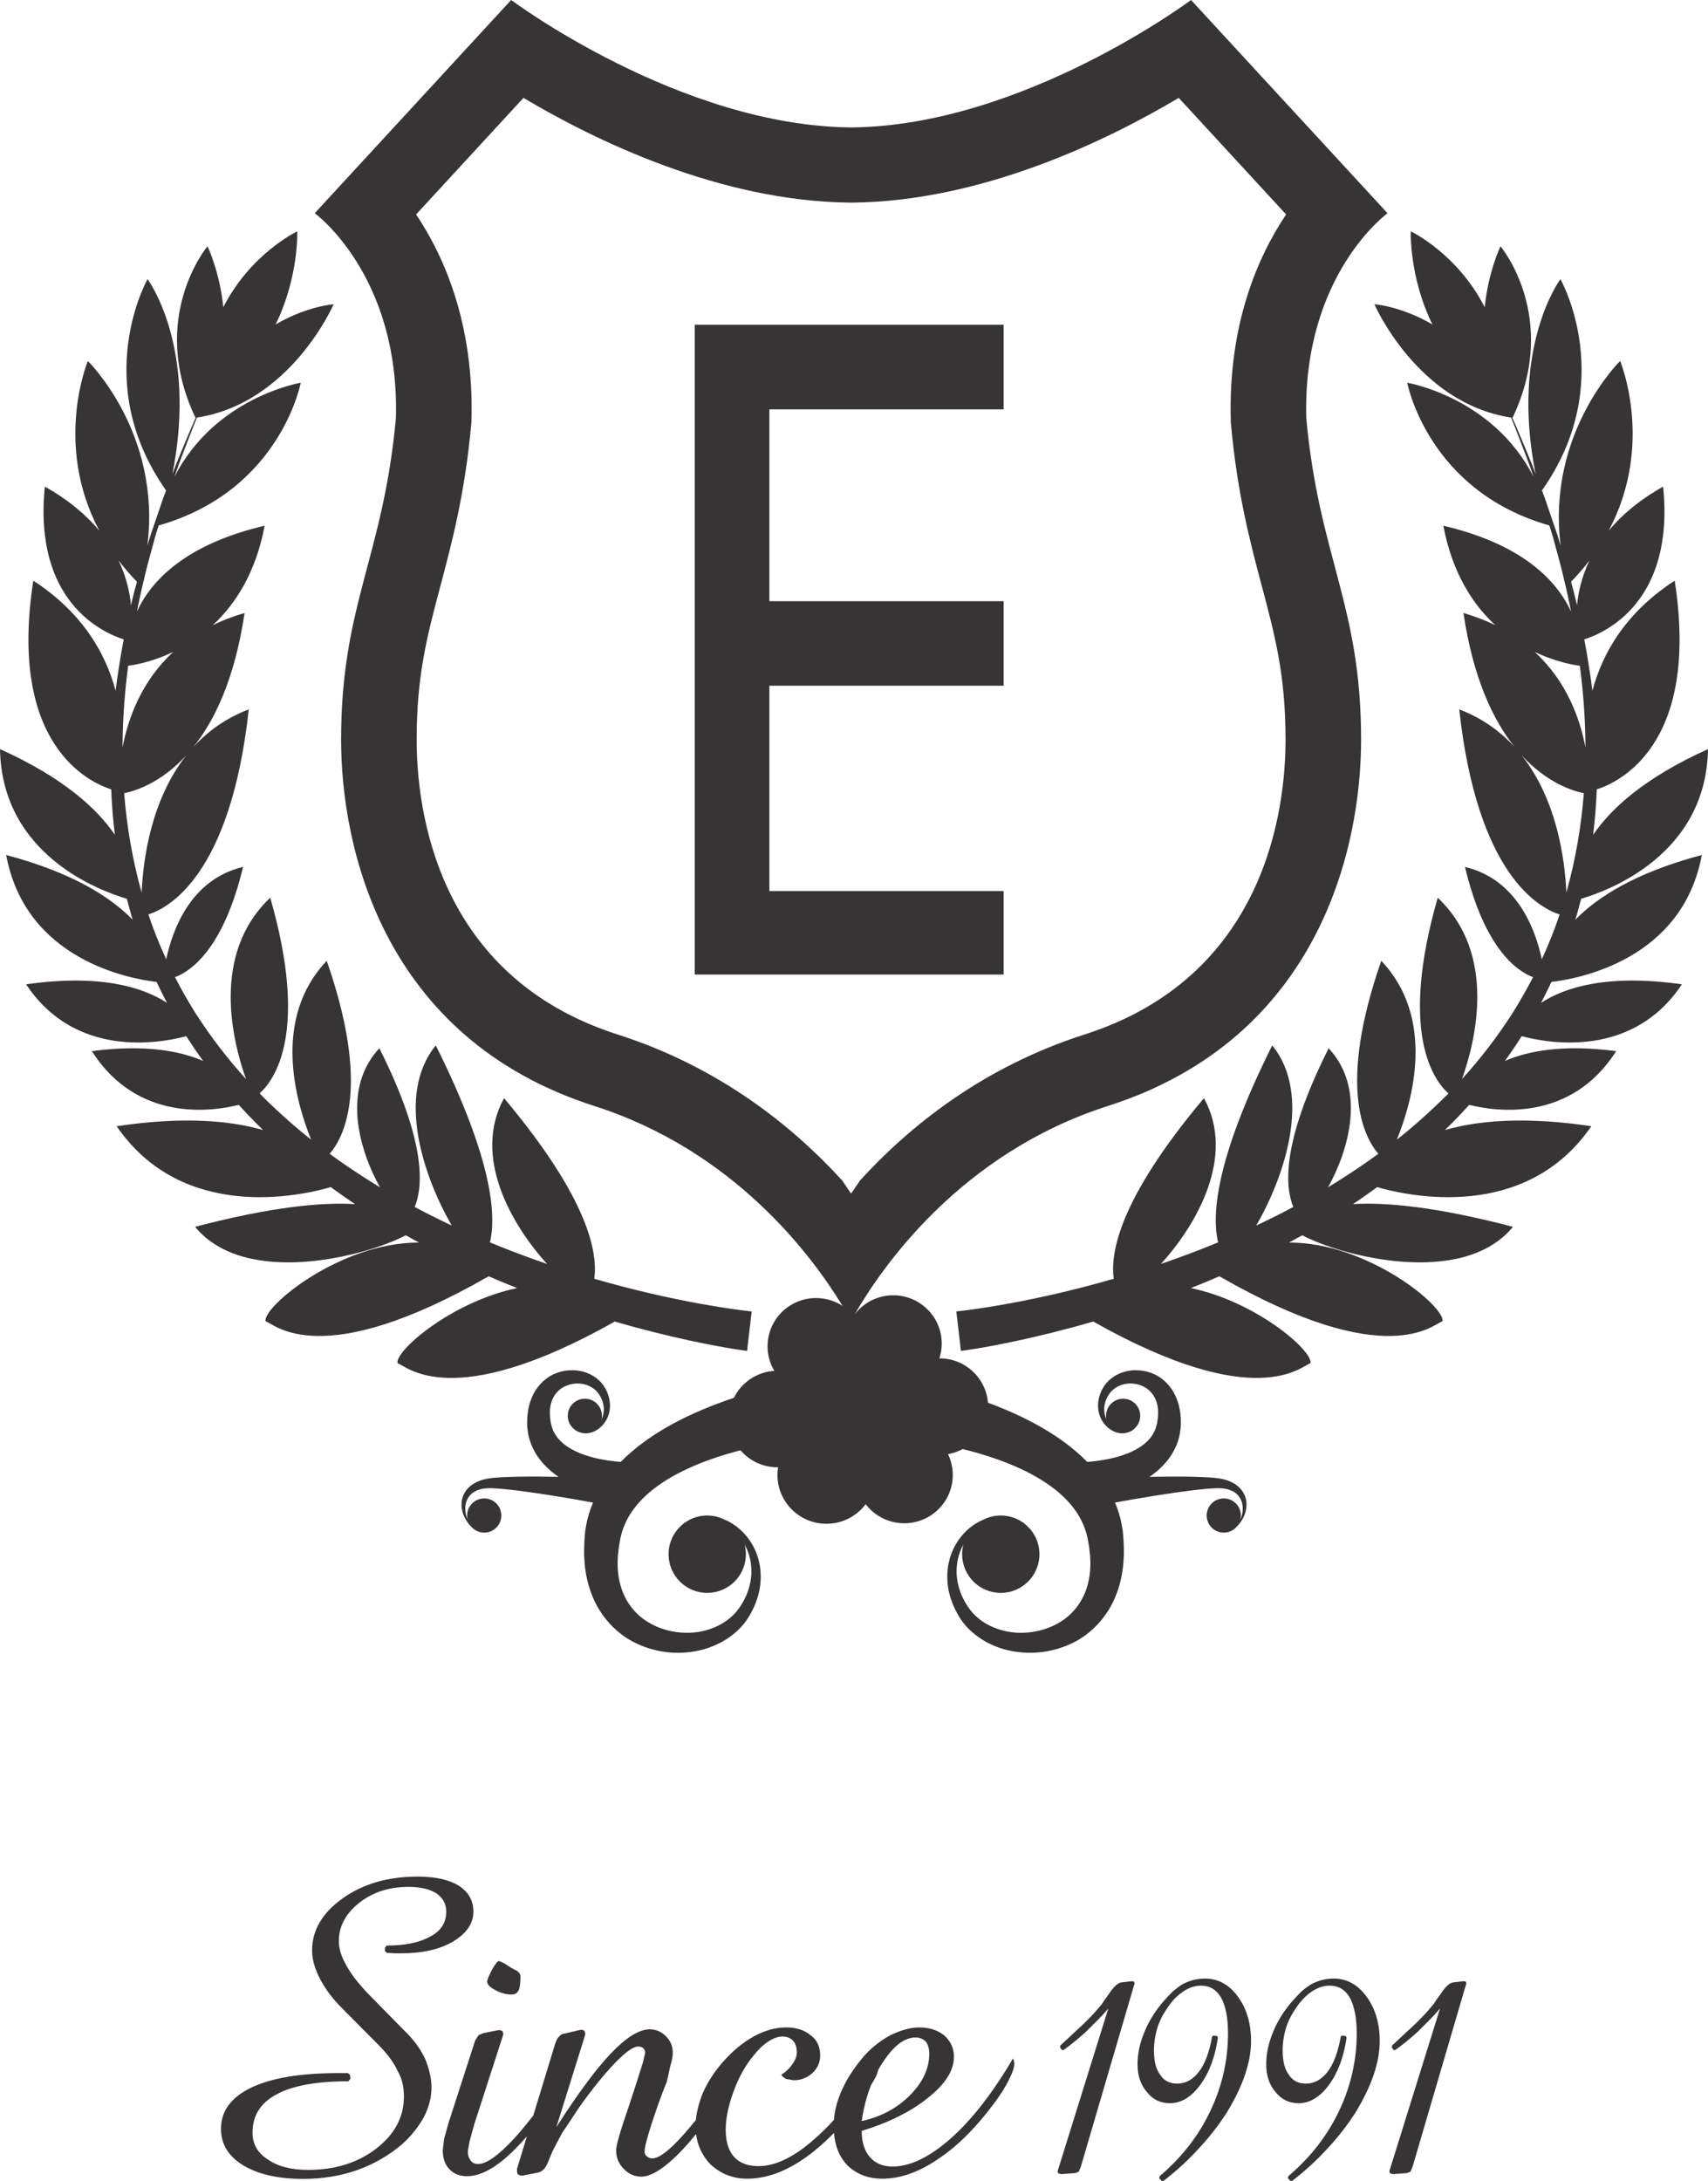 <svg xmlns="http://www.w3.org/2000/svg" width="76" height="97" viewBox="0 0 76 97" fill="none">
<path d="M33.242 60.087C33.242 60.087 33.182 60.08 33.062 60.062C32.947 60.046 32.776 60.019 32.556 59.984C32.116 59.91 31.478 59.794 30.673 59.621C29.764 59.424 28.64 59.152 27.356 58.78C20.051 62.896 18.071 60.728 17.687 60.634C17.575 60.084 20.085 57.904 23.009 57.291C22.593 57.127 22.171 56.951 21.742 56.767C14.226 61.082 12.202 58.863 11.815 58.769C11.684 58.125 15.136 55.255 18.644 55.266C18.447 55.159 18.251 55.052 18.055 54.942C16.324 55.863 10.92 57.291 8.68 54.566C12.114 53.667 14.342 53.468 15.8 53.557L15.578 53.408C15.291 53.211 15.004 53.009 14.718 52.801C13.358 53.195 8.124 54.365 5.191 50.092C8.142 49.65 10.235 49.837 11.707 50.263C11.602 50.162 11.498 50.057 11.395 49.954C11.131 49.69 10.874 49.419 10.624 49.142C9.429 49.442 6.109 49.925 4.087 46.753C6.407 46.446 7.982 46.731 9.038 47.189C8.778 46.829 8.529 46.462 8.289 46.087C7.08 46.411 3.345 47.077 1.162 43.78C4.473 43.311 6.369 43.913 7.429 44.604C7.267 44.297 7.115 43.988 6.967 43.675C5.751 43.532 1.136 42.685 0.275 38.029C3.211 38.806 4.915 39.893 5.902 40.908C5.853 40.743 5.805 40.58 5.762 40.416C5.72 40.269 5.682 40.123 5.645 39.976C4.433 39.62 0.08 38.019 0 33.319C2.811 34.585 4.315 35.958 5.111 37.131C5.027 36.451 4.975 35.777 4.949 35.109C3.971 34.798 0.349 33.135 1.482 25.826C3.684 27.259 4.705 29.074 5.144 30.726C5.169 30.519 5.196 30.315 5.225 30.112C5.309 29.539 5.402 28.98 5.505 28.438C4.6 28.152 1.473 26.787 1.996 21.643C3.069 22.247 3.851 22.92 4.418 23.602C2.367 19.749 3.909 16.056 3.909 16.056C3.909 16.056 7.191 19.258 6.556 24.274C6.602 24.126 6.645 23.98 6.689 23.835C6.891 23.238 7.084 22.674 7.265 22.142L7.391 21.815C3.978 16.977 6.565 12.416 6.565 12.416C6.565 12.416 8.809 15.396 7.671 21.081L7.825 20.675C8.004 20.225 8.182 19.816 8.336 19.444C8.475 19.106 8.607 18.803 8.727 18.538L8.698 18.581C6.573 14.116 9.233 10.954 9.233 10.954C9.233 10.954 9.778 12.085 9.936 13.664C11.164 11.262 13.226 10.291 13.226 10.291C13.226 10.291 13.302 12.316 12.264 14.431C13.673 13.609 14.845 13.533 14.845 13.533C14.845 13.533 12.938 17.934 8.764 18.572C8.653 18.838 8.533 19.136 8.407 19.473C8.265 19.849 8.098 20.261 7.935 20.717L7.767 21.198C9.593 17.65 13.382 17.024 13.382 17.024C13.382 17.024 12.478 21.833 7.06 23.37L6.896 23.896C6.742 24.504 6.545 25.134 6.4 25.805C6.287 26.257 6.185 26.723 6.091 27.204C6.729 25.826 8.245 24.211 11.776 23.383C11.38 25.483 10.469 26.879 9.469 27.805C9.895 27.597 10.364 27.414 10.882 27.266C10.451 30.174 9.558 32.031 8.611 33.219C9.244 32.529 10.047 31.941 11.069 31.552C10.265 38.904 7.518 40.383 6.602 40.673C6.827 41.349 7.095 42.016 7.396 42.667C7.669 41.378 8.475 39.112 10.816 38.56C9.949 42.156 8.545 43.176 7.787 43.463C8.071 44.015 8.38 44.556 8.709 45.08C9.375 46.114 10.127 47.093 10.947 47.995C10.344 46.308 9.373 42.431 12.025 39.929C13.755 45.937 12.209 48.044 11.551 48.632C11.742 48.827 11.936 49.019 12.134 49.205C12.685 49.73 13.256 50.225 13.844 50.69C13.144 48.961 12.107 45.297 14.538 42.736C16.473 48.279 15.335 50.547 14.669 51.319C15.189 51.701 15.72 52.059 16.251 52.399C16.467 52.538 16.687 52.674 16.905 52.806C15.982 51.15 15.193 48.433 16.88 46.624C19.046 50.94 18.794 52.85 18.453 53.685C19.006 53.98 19.556 54.253 20.102 54.51C18.878 52.392 17.585 48.712 19.391 46.498C22.007 51.739 22.062 54.145 21.802 55.26C22.673 55.62 23.524 55.937 24.342 56.217C22.751 54.468 21.007 51.432 22.429 48.844C26.289 53.439 26.587 55.787 26.444 56.877C28.262 57.404 29.829 57.742 31.011 57.961C31.789 58.103 32.404 58.197 32.82 58.254C33.027 58.281 33.185 58.301 33.291 58.313C33.395 58.324 33.447 58.33 33.447 58.33L33.242 60.087ZM61.856 96.457L64.075 89.337C63.893 89.549 63.731 89.724 63.589 89.865C63.358 90.095 63.185 90.267 63.073 90.379C62.733 90.686 62.402 90.956 62.076 91.186H62.018L61.929 91.068L61.944 90.979L62.984 90.012C63.298 89.704 63.538 89.446 63.707 89.234C63.76 89.185 63.836 89.08 63.935 88.919C63.995 88.842 64.056 88.755 64.12 88.663C64.331 88.346 64.516 88.181 64.68 88.171L65.129 88.12L65.218 88.135L65.247 88.216L65.233 88.274L65.204 88.362L62.851 96.385L62.756 96.597L62.593 96.656L61.989 96.7L61.856 96.671L61.82 96.575L61.856 96.457ZM57.5 97H57.413L57.302 96.87L57.338 96.781C58.311 95.955 59.06 94.991 59.584 93.891C60.107 92.791 60.369 91.639 60.369 90.437C60.369 89.759 60.267 89.232 60.066 88.862C59.865 88.5 59.562 88.317 59.16 88.317C58.918 88.317 58.678 88.391 58.436 88.538C58.185 88.695 57.965 88.903 57.773 89.162C57.649 89.334 57.549 89.487 57.471 89.623C57.387 89.775 57.311 89.947 57.242 90.136C57.129 90.498 57.073 90.853 57.073 91.2C57.073 91.685 57.166 92.046 57.353 92.285C57.52 92.546 57.771 92.674 58.105 92.674C58.489 92.674 58.815 92.493 59.086 92.131C59.346 91.784 59.538 91.269 59.66 90.585L59.706 90.54L59.874 90.554L59.918 90.629C59.795 91.484 59.536 92.18 59.144 92.719C58.74 93.271 58.285 93.547 57.784 93.547C57.36 93.547 57.018 93.381 56.756 93.048C56.48 92.73 56.342 92.32 56.342 91.817C56.342 91.357 56.438 90.892 56.631 90.422C56.813 89.954 57.087 89.502 57.453 89.066C57.596 88.9 57.742 88.744 57.889 88.597C58.033 88.469 58.185 88.355 58.349 88.252C58.667 88.086 59 88.002 59.344 88.002C59.927 88.002 60.416 88.27 60.807 88.805C61.198 89.341 61.393 89.999 61.393 90.782C61.393 91.712 61.042 92.757 60.338 93.922C59.986 94.483 59.573 95.018 59.1 95.526C58.627 96.049 58.094 96.542 57.5 97ZM51.775 97H51.685L51.576 96.87L51.613 96.781C52.586 95.955 53.335 94.991 53.856 93.891C54.38 92.791 54.642 91.639 54.642 90.437C54.642 89.759 54.542 89.232 54.34 88.862C54.138 88.5 53.836 88.317 53.435 88.317C53.193 88.317 52.953 88.391 52.711 88.538C52.46 88.695 52.238 88.903 52.047 89.162C51.924 89.334 51.824 89.487 51.745 89.623C51.662 89.775 51.586 89.947 51.516 90.136C51.404 90.498 51.347 90.853 51.347 91.2C51.347 91.685 51.44 92.046 51.627 92.285C51.794 92.546 52.045 92.674 52.38 92.674C52.762 92.674 53.089 92.493 53.36 92.131C53.62 91.784 53.813 91.269 53.935 90.585L53.978 90.54L54.149 90.554L54.193 90.629C54.069 91.484 53.811 92.18 53.416 92.719C53.013 93.271 52.56 93.547 52.058 93.547C51.635 93.547 51.291 93.381 51.031 93.048C50.756 92.73 50.616 92.32 50.616 91.817C50.616 91.357 50.713 90.892 50.906 90.422C51.087 89.954 51.362 89.502 51.727 89.066C51.869 88.9 52.014 88.744 52.164 88.597C52.307 88.469 52.46 88.355 52.622 88.252C52.942 88.086 53.275 88.002 53.618 88.002C54.202 88.002 54.691 88.27 55.082 88.805C55.473 89.341 55.667 89.999 55.667 90.782C55.667 91.712 55.316 92.757 54.613 93.922C54.258 94.483 53.846 95.018 53.374 95.526C52.902 96.049 52.369 96.542 51.775 97ZM47.095 96.457L49.315 89.337C49.131 89.549 48.969 89.724 48.827 89.865C48.596 90.095 48.424 90.267 48.311 90.379C47.973 90.686 47.64 90.956 47.316 91.186H47.256L47.169 91.068L47.184 90.979L48.222 90.012C48.536 89.704 48.778 89.446 48.946 89.234C49 89.185 49.075 89.08 49.173 88.919C49.233 88.842 49.294 88.755 49.358 88.663C49.569 88.346 49.756 88.181 49.918 88.171L50.367 88.12L50.456 88.135L50.486 88.216L50.471 88.274L50.442 88.362L48.089 96.385L47.995 96.597L47.831 96.656L47.227 96.7L47.095 96.671L47.058 96.575L47.095 96.457ZM38.342 94.341C39.211 94.15 39.931 93.761 40.505 93.177C41.069 92.605 41.349 91.994 41.349 91.341C41.349 91.129 41.3 90.952 41.2 90.811C41.075 90.686 40.922 90.623 40.74 90.623C40.253 90.623 39.771 90.985 39.298 91.705C39.22 91.82 39.147 91.94 39.078 92.063C39.06 92.153 39.029 92.245 38.989 92.338C38.936 92.441 38.858 92.575 38.758 92.739C38.566 93.225 38.427 93.759 38.342 94.341ZM45.076 91.556L45.114 91.648L45.135 91.779C45.135 91.947 45.062 92.171 44.918 92.45C44.867 92.567 44.793 92.708 44.693 92.869C44.656 92.943 44.535 93.13 44.327 93.428C43.916 93.987 43.507 94.475 43.1 94.891C42.676 95.327 42.242 95.692 41.798 95.991C40.924 96.6 40.078 96.904 39.26 96.904C38.611 96.904 38.08 96.693 37.667 96.269C37.342 95.909 37.156 95.443 37.109 94.868C36.713 95.276 36.309 95.629 35.896 95.926C34.993 96.579 34.109 96.904 33.245 96.904C32.609 96.904 32.06 96.687 31.598 96.251C31.245 95.877 31.038 95.432 30.973 94.92C30.546 95.443 30.166 95.846 29.833 96.13C29.322 96.584 28.887 96.812 28.531 96.812C28.226 96.812 27.964 96.692 27.745 96.457C27.526 96.239 27.416 95.966 27.416 95.636C27.416 95.419 27.598 94.788 27.96 93.746L28.26 92.831L28.605 91.743L28.709 91.303C28.709 91.229 28.682 91.162 28.625 91.099C28.562 91.05 28.487 91.025 28.4 91.025C28.182 91.025 27.834 91.27 27.36 91.761C26.873 92.271 26.349 92.918 25.787 93.708L25 94.891C24.875 95.121 24.782 95.302 24.718 95.432C24.636 95.568 24.56 95.732 24.484 95.926L24.373 96.197C24.265 96.45 24.12 96.597 23.933 96.633L23.258 96.765H23.164L23.042 96.709C23.018 96.658 23.006 96.62 23.006 96.597V96.457L23.042 96.345L23.445 95.022C23.075 95.445 22.736 95.785 22.427 96.041C21.827 96.542 21.278 96.792 20.78 96.792C20.449 96.792 20.186 96.687 19.993 96.475C19.798 96.277 19.702 95.996 19.702 95.636L19.758 95.143L19.954 94.436L21.144 90.755L21.294 90.522L21.509 90.428L22.174 90.297H22.249L22.353 90.335L22.391 90.428V90.502L21.107 94.472L20.891 95.255L20.816 95.692C20.816 95.848 20.855 95.975 20.929 96.074C21.004 96.193 21.118 96.251 21.276 96.251C21.644 96.251 22.182 95.87 22.887 95.106C23.142 94.826 23.422 94.488 23.729 94.094L24.691 90.939C24.747 90.755 24.813 90.634 24.887 90.578C24.938 90.502 25.016 90.459 25.122 90.448L25.767 90.297L25.88 90.279L26.002 90.317L26.04 90.428V90.502L24.756 94.611C25.7 93.133 26.509 92.039 27.187 91.327C27.866 90.616 28.44 90.261 28.916 90.261C29.184 90.261 29.422 90.361 29.627 90.563C29.833 90.766 29.936 91.012 29.936 91.303C29.936 91.46 29.896 91.67 29.814 91.938C29.753 92.242 29.702 92.466 29.666 92.609C29.566 92.844 29.493 93.028 29.449 93.159L29.3 93.558C28.887 94.739 28.682 95.45 28.682 95.692C28.682 95.787 28.716 95.857 28.785 95.908C28.847 95.969 28.927 96 29.027 96C29.322 96 29.776 95.656 30.391 94.971C30.564 94.779 30.755 94.553 30.964 94.294C30.998 93.938 31.096 93.546 31.26 93.121C31.478 92.623 31.773 92.164 32.14 91.743C32.571 91.245 33.036 90.856 33.536 90.578C34.024 90.31 34.505 90.176 34.98 90.176C35.434 90.176 35.796 90.292 36.066 90.522C36.353 90.726 36.496 91.028 36.496 91.424C36.496 91.73 36.38 91.99 36.149 92.207C35.906 92.419 35.631 92.526 35.325 92.526L34.98 92.47C34.886 92.419 34.813 92.357 34.764 92.281C34.969 92.151 35.135 91.994 35.26 91.808C35.391 91.627 35.456 91.453 35.456 91.285C35.456 91.081 35.407 90.916 35.307 90.791C35.2 90.661 35.044 90.589 34.838 90.578C34.627 90.578 34.404 90.656 34.173 90.811C33.942 90.965 33.724 91.177 33.518 91.444C33.162 91.873 32.869 92.401 32.638 93.032C32.407 93.663 32.291 94.228 32.291 94.723C32.291 95.246 32.413 95.645 32.656 95.926C32.9 96.204 33.266 96.345 33.753 96.345C34.52 96.345 35.369 95.926 36.3 95.087C36.569 94.85 36.838 94.584 37.107 94.289C37.14 93.877 37.245 93.463 37.424 93.046C37.636 92.549 37.942 92.059 38.342 91.574C38.685 91.153 39.102 90.808 39.587 90.54C40.075 90.297 40.514 90.176 40.909 90.176C41.358 90.176 41.729 90.297 42.024 90.54C42.306 90.795 42.446 91.108 42.446 91.48C42.446 92.09 42.067 92.692 41.313 93.289C40.562 93.904 39.573 94.401 38.342 94.779C38.342 95.276 38.464 95.665 38.707 95.944C38.951 96.224 39.289 96.363 39.72 96.363C40.5 96.363 41.365 95.944 42.315 95.106C43.245 94.28 44.166 93.097 45.076 91.556ZM22.774 88.713C22.656 88.713 22.533 88.697 22.405 88.663C22.276 88.628 22.156 88.579 22.044 88.518C21.8 88.393 21.678 88.266 21.678 88.136C21.678 88.062 21.749 87.885 21.895 87.605C21.956 87.492 22.018 87.397 22.08 87.317C22.105 87.292 22.138 87.261 22.174 87.223C22.226 87.223 22.327 87.266 22.484 87.353L22.756 87.53L22.896 87.605C23.046 87.668 23.133 87.757 23.158 87.876C23.158 88.192 23.133 88.406 23.084 88.518C23.015 88.648 22.913 88.713 22.774 88.713ZM15.48 92.207L15.575 92.285L15.593 92.457L15.5 92.571C14.087 92.571 13.025 92.763 12.315 93.148C11.596 93.526 11.236 94.096 11.236 94.857C11.236 95.367 11.467 95.767 11.931 96.058C12.373 96.362 12.967 96.512 13.709 96.512C14.915 96.512 15.927 96.195 16.745 95.562C17.564 94.929 17.973 94.159 17.973 93.251C17.973 93.046 17.953 92.857 17.916 92.683C17.878 92.504 17.804 92.31 17.691 92.106C17.522 91.739 17.242 91.357 16.847 90.959L15.256 89.357C14.831 88.941 14.496 88.502 14.253 88.042C14.009 87.583 13.887 87.151 13.887 86.747C13.887 85.854 14.34 85.083 15.245 84.436C16.153 83.79 17.264 83.467 18.582 83.467C19.362 83.467 19.971 83.602 20.407 83.868C20.846 84.148 21.064 84.534 21.064 85.024C21.064 85.546 20.767 85.988 20.173 86.348C19.575 86.702 18.809 86.879 17.878 86.879H17.587L17.224 86.859L17.129 86.785V86.635L17.204 86.534C18.035 86.534 18.68 86.4 19.144 86.132C19.618 85.89 19.856 85.521 19.856 85.024C19.856 84.682 19.706 84.409 19.405 84.204C19.1 84.018 18.691 83.924 18.178 83.924C17.322 83.924 16.595 84.157 15.996 84.624C15.384 85.109 15.078 85.677 15.078 86.328C15.078 86.669 15.182 87.019 15.387 87.371C15.58 87.744 15.898 88.167 16.342 88.639L17.991 90.317C18.378 90.683 18.68 91.09 18.9 91.536C19.1 92.008 19.2 92.446 19.2 92.851C19.2 93.285 19.087 93.723 18.862 94.164C18.613 94.611 18.291 95.012 17.896 95.367C17.316 95.862 16.658 96.246 15.92 96.512C15.165 96.779 14.353 96.913 13.486 96.913C12.38 96.913 11.495 96.712 10.829 96.313C10.164 95.911 9.833 95.369 9.833 94.687C9.833 93.898 10.28 93.287 11.176 92.855C12.073 92.424 13.366 92.207 15.06 92.207H15.48ZM44.658 14.445V18.207H34.234V26.739H44.658V30.5H34.234V39.631H44.658V43.346H30.913V14.445H44.658ZM54.764 18.666L54.766 18.775L54.776 18.883C55.056 21.968 55.636 24.148 56.147 26.07C56.736 28.284 57.202 30.033 57.202 32.901C57.202 35.983 56.331 43.431 48.262 46.011C43.755 47.453 40.493 50.068 38.273 52.499L37.871 53.088L37.469 52.499C35.249 50.068 31.987 47.453 27.48 46.011C19.411 43.431 18.54 35.983 18.54 32.901C18.54 30.033 19.006 28.284 19.595 26.07C20.105 24.148 20.686 21.968 20.967 18.883L20.976 18.775L20.98 18.666C21.085 14.461 19.809 11.472 18.515 9.538L23.293 4.353C26.425 6.218 32.016 8.961 37.844 9.012H37.9C43.725 8.961 49.316 6.218 52.449 4.353L57.227 9.538C55.933 11.472 54.656 14.461 54.764 18.666ZM61.74 9.484L52.996 0C52.996 0 45.509 5.603 37.871 5.668C30.233 5.603 22.745 0 22.745 0L14.004 9.484C14.004 9.484 17.78 12.219 17.618 18.581C17.053 24.79 15.178 26.879 15.178 32.901C15.178 37.596 16.965 46.16 26.451 49.194C32.629 51.171 36.094 55.79 37.487 58.082C37.149 57.861 36.745 57.734 36.311 57.734C35.12 57.734 34.154 58.695 34.154 59.881C34.154 60.279 34.264 60.654 34.455 60.974C33.664 61.024 32.987 61.498 32.656 62.171C32.356 62.272 32.044 62.384 31.72 62.509C31.055 62.771 30.342 63.09 29.614 63.511C28.942 63.904 28.247 64.386 27.622 65.023C27.316 64.999 26.891 64.952 26.416 64.833C25.915 64.705 25.342 64.488 24.949 64.102C24.756 63.911 24.605 63.681 24.538 63.397L24.513 63.301L24.491 63.157C24.482 63.066 24.471 63.012 24.469 62.929C24.46 62.77 24.473 62.616 24.507 62.469C24.573 62.178 24.731 61.923 24.978 61.753C25.224 61.585 25.547 61.507 25.851 61.543C26.154 61.58 26.434 61.726 26.609 61.954C26.793 62.193 26.88 62.475 26.866 62.739C26.858 62.876 26.824 63.006 26.771 63.122C26.78 63.073 26.785 63.023 26.785 62.972C26.785 62.553 26.444 62.212 26.024 62.212C25.604 62.212 25.264 62.553 25.264 62.972C25.264 63.24 25.4 63.475 25.609 63.611C25.58 63.598 25.566 63.589 25.566 63.589C25.566 63.589 25.604 63.62 25.687 63.661C25.771 63.703 25.904 63.757 26.085 63.75C26.265 63.746 26.489 63.676 26.686 63.511C26.884 63.348 27.06 63.093 27.12 62.771C27.184 62.451 27.116 62.075 26.931 61.749C26.744 61.404 26.384 61.129 25.964 61.013C25.547 60.896 25.066 60.923 24.629 61.126C24.193 61.326 23.833 61.73 23.653 62.184C23.56 62.41 23.504 62.645 23.48 62.876C23.464 62.986 23.46 63.128 23.456 63.233V63.377C23.458 63.459 23.467 63.504 23.473 63.567C23.515 64.05 23.724 64.524 24.004 64.894C24.256 65.224 24.555 65.482 24.853 65.687C24.282 65.674 23.647 65.669 23.009 65.681C22.755 65.685 22.498 65.694 22.245 65.71C21.993 65.728 21.745 65.739 21.48 65.817C21.229 65.889 20.991 66.014 20.822 66.197C20.649 66.378 20.56 66.605 20.54 66.81C20.504 67.226 20.678 67.528 20.802 67.707C20.866 67.797 20.927 67.861 20.967 67.904L20.989 67.924L20.993 67.927C21.131 68.076 21.329 68.168 21.547 68.168C21.967 68.168 22.307 67.828 22.307 67.407C22.307 66.987 21.967 66.647 21.547 66.647C21.127 66.647 20.785 66.987 20.785 67.407C20.785 67.472 20.794 67.533 20.809 67.593C20.729 67.403 20.66 67.132 20.735 66.844C20.778 66.68 20.875 66.522 21.022 66.41C21.166 66.296 21.358 66.231 21.566 66.204C21.76 66.179 22.004 66.197 22.244 66.215C22.484 66.235 22.731 66.262 22.978 66.291C23.965 66.414 24.954 66.58 25.693 66.707L26.387 66.832C26.251 67.153 26.145 67.492 26.082 67.844C26.06 67.978 26.038 68.088 26.026 68.246L26.002 68.575C25.994 68.81 25.98 69.101 26.002 69.344C26.027 69.846 26.12 70.36 26.305 70.85C26.656 71.838 27.424 72.698 28.355 73.113C29.278 73.543 30.298 73.612 31.2 73.388C32.102 73.165 32.907 72.617 33.34 71.877C33.547 71.53 33.704 71.141 33.784 70.765C33.862 70.385 33.869 70.004 33.811 69.651C33.7 68.94 33.324 68.365 32.895 67.996C32.682 67.81 32.453 67.674 32.227 67.584C31.998 67.47 31.742 67.407 31.469 67.407C31.129 67.407 30.813 67.506 30.546 67.676L30.542 67.678V67.68L30.538 67.681L30.536 67.683C30.507 67.7 30.482 67.716 30.462 67.729C30.416 67.757 30.393 67.772 30.393 67.772L30.449 67.743C30.026 68.056 29.749 68.561 29.749 69.128C29.749 70.08 30.52 70.848 31.469 70.848C32.42 70.848 33.189 70.08 33.189 69.128C33.189 68.982 33.171 68.839 33.136 68.702C33.294 68.995 33.404 69.333 33.427 69.698C33.48 70.318 33.28 70.991 32.86 71.564C32.455 72.118 31.776 72.483 31.038 72.59C30.298 72.695 29.498 72.546 28.86 72.163C28.211 71.783 27.769 71.154 27.591 70.441C27.498 70.085 27.467 69.705 27.489 69.322C27.489 69.224 27.498 69.134 27.511 69.045C27.524 68.949 27.524 68.879 27.546 68.765L27.602 68.439C27.613 68.378 27.642 68.273 27.662 68.193C27.853 67.517 28.267 66.938 28.796 66.466C29.326 65.994 29.951 65.623 30.584 65.332C31.216 65.036 31.858 64.815 32.46 64.639C32.626 64.591 32.789 64.547 32.951 64.506C33.347 64.969 33.936 65.262 34.594 65.262H34.622C34.604 65.374 34.594 65.488 34.594 65.605C34.594 66.803 35.571 67.774 36.775 67.774C37.489 67.774 38.122 67.432 38.52 66.904C38.914 67.419 39.536 67.752 40.236 67.752C41.429 67.752 42.395 66.79 42.395 65.605C42.395 65.272 42.318 64.958 42.184 64.677C42.416 64.636 42.636 64.56 42.836 64.451C43.064 64.507 43.3 64.569 43.542 64.639C44.144 64.815 44.784 65.036 45.416 65.33C46.049 65.623 46.675 65.994 47.206 66.466C47.733 66.938 48.147 67.517 48.338 68.193C48.36 68.273 48.387 68.378 48.398 68.439L48.456 68.765C48.476 68.879 48.476 68.949 48.489 69.045C48.502 69.134 48.511 69.224 48.511 69.322C48.533 69.705 48.502 70.085 48.409 70.441C48.231 71.154 47.789 71.783 47.142 72.163C46.502 72.546 45.702 72.697 44.964 72.59C44.224 72.483 43.545 72.118 43.14 71.564C42.72 70.991 42.522 70.32 42.573 69.698C42.596 69.333 42.706 68.995 42.864 68.702C42.829 68.839 42.811 68.982 42.811 69.128C42.811 70.08 43.582 70.848 44.531 70.848C45.48 70.848 46.251 70.08 46.251 69.128C46.251 68.561 45.976 68.058 45.553 67.745L45.607 67.772C45.607 67.772 45.584 67.757 45.538 67.729C45.516 67.714 45.491 67.698 45.458 67.68V67.678L45.456 67.676L45.453 67.674C45.185 67.506 44.871 67.407 44.531 67.407C44.258 67.407 44 67.472 43.771 67.584C43.545 67.676 43.318 67.81 43.105 67.994C42.676 68.365 42.3 68.94 42.189 69.651C42.133 70.004 42.138 70.385 42.216 70.765C42.296 71.141 42.453 71.53 42.66 71.877C43.093 72.617 43.898 73.165 44.8 73.388C45.704 73.61 46.722 73.543 47.645 73.114C48.576 72.698 49.344 71.838 49.696 70.85C49.88 70.36 49.973 69.846 49.998 69.344C50.02 69.099 50.005 68.81 49.998 68.577L49.974 68.246C49.962 68.088 49.94 67.978 49.918 67.844C49.855 67.492 49.751 67.153 49.613 66.832L50.307 66.707C51.045 66.58 52.035 66.414 53.024 66.291C53.269 66.262 53.516 66.235 53.756 66.215C53.996 66.198 54.24 66.179 54.435 66.204C54.642 66.231 54.834 66.296 54.98 66.41C55.126 66.522 55.222 66.68 55.266 66.844C55.342 67.132 55.271 67.405 55.191 67.595C55.206 67.535 55.215 67.472 55.215 67.407C55.215 66.987 54.873 66.647 54.453 66.647C54.033 66.647 53.693 66.987 53.693 67.407C53.693 67.828 54.033 68.168 54.453 68.168C54.673 68.168 54.869 68.076 55.007 67.927L55.033 67.904C55.075 67.861 55.135 67.797 55.198 67.707C55.322 67.528 55.496 67.226 55.46 66.81C55.44 66.605 55.351 66.378 55.18 66.197C55.009 66.014 54.771 65.889 54.52 65.817C54.255 65.739 54.007 65.728 53.755 65.71C53.502 65.694 53.247 65.687 52.993 65.681C52.355 65.669 51.718 65.676 51.147 65.687C51.446 65.484 51.744 65.224 51.996 64.894C52.276 64.524 52.486 64.05 52.527 63.567C52.533 63.504 52.542 63.459 52.544 63.377V63.233C52.54 63.128 52.536 62.986 52.522 62.876C52.496 62.645 52.44 62.41 52.347 62.184C52.167 61.73 51.809 61.326 51.371 61.126C50.934 60.923 50.453 60.896 50.036 61.013C49.618 61.129 49.256 61.404 49.069 61.749C48.884 62.077 48.818 62.451 48.882 62.771C48.942 63.093 49.118 63.35 49.315 63.511C49.513 63.676 49.736 63.746 49.914 63.75C50.096 63.757 50.231 63.703 50.313 63.661C50.396 63.62 50.435 63.589 50.435 63.589C50.435 63.589 50.42 63.596 50.393 63.611C50.6 63.473 50.736 63.24 50.736 62.972C50.736 62.553 50.396 62.212 49.976 62.212C49.556 62.212 49.216 62.553 49.216 62.972C49.216 63.023 49.22 63.073 49.231 63.122C49.176 63.006 49.142 62.876 49.135 62.739C49.12 62.475 49.207 62.193 49.391 61.954C49.566 61.726 49.846 61.58 50.149 61.543C50.455 61.507 50.776 61.585 51.022 61.753C51.269 61.923 51.427 62.178 51.493 62.469C51.527 62.614 51.54 62.77 51.531 62.929C51.529 63.012 51.52 63.066 51.509 63.157L51.487 63.301L51.462 63.397C51.395 63.681 51.244 63.911 51.053 64.102C50.658 64.488 50.086 64.705 49.586 64.833C49.111 64.952 48.684 64.999 48.378 65.023C47.753 64.386 47.06 63.904 46.386 63.511C45.658 63.09 44.946 62.771 44.28 62.509C44.173 62.468 44.066 62.428 43.96 62.388C43.871 61.285 42.942 60.417 41.809 60.417H41.8C41.867 60.21 41.904 59.988 41.904 59.758C41.904 58.574 40.938 57.611 39.745 57.611C39.049 57.611 38.429 57.943 38.035 58.453C39.26 56.329 42.758 51.285 49.293 49.194C58.778 46.16 60.564 37.596 60.564 32.901C60.564 26.879 58.689 24.79 58.124 18.581C57.964 12.219 61.74 9.484 61.74 9.484ZM61.156 13.533C61.156 13.533 62.327 13.609 63.738 14.431C62.698 12.316 62.775 10.291 62.775 10.291C62.775 10.291 64.836 11.262 66.064 13.664C66.222 12.085 66.767 10.954 66.767 10.954C66.767 10.954 69.427 14.116 67.304 18.581L67.273 18.538C67.393 18.803 67.527 19.106 67.664 19.444C67.818 19.816 67.996 20.225 68.176 20.675L68.329 21.079C67.191 15.396 69.434 12.416 69.434 12.416C69.434 12.416 72.024 16.977 68.611 21.815L68.735 22.142C68.916 22.674 69.109 23.238 69.313 23.835C69.355 23.98 69.398 24.126 69.444 24.274C68.811 19.258 72.091 16.056 72.091 16.056C72.091 16.056 73.633 19.749 71.582 23.602C72.149 22.92 72.931 22.247 74.004 21.643C74.527 26.787 71.4 28.152 70.495 28.438C70.598 28.98 70.691 29.539 70.775 30.112C70.804 30.315 70.831 30.519 70.856 30.726C71.294 29.074 72.316 27.257 74.518 25.826C75.651 33.135 72.029 34.798 71.051 35.109C71.025 35.777 70.973 36.451 70.889 37.131C71.687 35.956 73.189 34.585 76 33.319C75.92 38.019 71.567 39.62 70.356 39.976C70.318 40.123 70.28 40.269 70.238 40.416C70.195 40.58 70.147 40.743 70.098 40.908C71.085 39.893 72.789 38.806 75.725 38.029C74.865 42.685 70.249 43.532 69.033 43.675C68.887 43.988 68.733 44.297 68.571 44.604C69.633 43.913 71.529 43.311 74.838 43.78C72.654 47.077 68.92 46.411 67.711 46.087C67.473 46.462 67.222 46.829 66.962 47.189C68.018 46.731 69.593 46.446 71.915 46.753C69.893 49.925 66.571 49.442 65.376 49.142C65.126 49.419 64.869 49.69 64.606 49.954C64.502 50.057 64.398 50.162 64.293 50.263C65.767 49.837 67.858 49.65 70.809 50.092C67.876 54.365 62.644 53.195 61.282 52.801C60.996 53.009 60.709 53.211 60.422 53.408L60.202 53.557C61.658 53.468 63.887 53.667 67.322 54.566C65.08 57.291 59.676 55.863 57.946 54.942C57.749 55.052 57.554 55.159 57.358 55.266C60.864 55.255 64.316 58.125 64.186 58.769C63.798 58.863 61.775 61.082 54.258 56.767C53.829 56.951 53.407 57.127 52.991 57.291C55.915 57.904 58.425 60.084 58.313 60.634C57.929 60.728 55.949 62.896 48.645 58.78C47.362 59.152 46.236 59.424 45.327 59.621C44.522 59.794 43.884 59.912 43.446 59.984C43.224 60.019 43.053 60.046 42.938 60.062C42.82 60.08 42.758 60.087 42.758 60.087L42.553 58.33C42.553 58.33 42.605 58.324 42.709 58.313C42.816 58.301 42.974 58.281 43.182 58.254C43.596 58.197 44.211 58.105 44.991 57.961C46.173 57.742 47.738 57.404 49.556 56.877C49.413 55.787 49.711 53.439 53.571 48.844C54.995 51.432 53.249 54.468 51.658 56.217C52.476 55.937 53.327 55.62 54.2 55.26C53.938 54.145 53.993 51.739 56.609 46.498C58.414 48.712 57.122 52.392 55.898 54.51C56.444 54.253 56.996 53.98 57.547 53.685C57.206 52.85 56.955 50.94 59.12 46.624C60.807 48.433 60.018 51.15 59.095 52.806C59.315 52.674 59.533 52.538 59.749 52.399C60.282 52.059 60.811 51.701 61.331 51.319C60.667 50.547 59.527 48.279 61.462 42.736C63.893 45.297 62.856 48.961 62.156 50.69C62.744 50.225 63.315 49.73 63.865 49.205C64.064 49.019 64.258 48.827 64.451 48.634C63.791 48.044 62.245 45.937 63.974 39.929C66.627 42.431 65.656 46.308 65.053 47.995C65.874 47.093 66.626 46.114 67.291 45.08C67.62 44.556 67.929 44.015 68.215 43.463C67.456 43.176 66.051 42.156 65.186 38.56C67.525 39.112 68.333 41.378 68.604 42.667C68.906 42.016 69.173 41.349 69.398 40.673C68.482 40.383 65.734 38.904 64.931 31.552C65.953 31.941 66.756 32.529 67.389 33.219C66.444 32.033 65.551 30.174 65.118 27.266C65.636 27.414 66.106 27.597 66.533 27.805C65.531 26.879 64.62 25.483 64.224 23.383C67.754 24.211 69.271 25.826 69.909 27.204C69.814 26.723 69.713 26.257 69.6 25.805C69.455 25.134 69.26 24.504 69.104 23.896L68.94 23.37C63.522 21.833 62.618 17.024 62.618 17.024C62.618 17.024 66.409 17.65 68.233 21.198L68.067 20.717C67.902 20.261 67.735 19.849 67.593 19.473C67.469 19.138 67.347 18.838 67.236 18.572C63.064 17.934 61.156 13.533 61.156 13.533ZM67.704 33.59C69.284 35.581 69.633 38.245 69.698 39.696C70.111 38.229 70.362 36.741 70.475 35.279C70.002 35.185 68.847 34.838 67.704 33.59ZM68.291 28.997C69.711 30.306 70.305 31.959 70.547 33.247C70.544 32.189 70.476 31.156 70.365 30.163C70.344 29.979 70.322 29.794 70.298 29.611C70.122 29.592 69.293 29.474 68.291 28.997ZM70.173 26.915C70.227 26.34 70.38 25.652 70.725 24.929C70.482 25.247 70.211 25.562 69.907 25.875C70 26.213 70.089 26.56 70.173 26.915ZM8.295 33.59C7.153 34.838 5.998 35.185 5.525 35.279C5.638 36.741 5.889 38.229 6.302 39.696C6.367 38.245 6.716 35.581 8.295 33.59ZM7.707 28.997C6.707 29.474 5.878 29.592 5.702 29.611C5.678 29.794 5.656 29.977 5.635 30.163C5.524 31.154 5.456 32.187 5.453 33.245C5.696 31.959 6.289 30.306 7.707 28.997ZM5.827 26.915C5.911 26.56 6 26.213 6.093 25.875C5.789 25.562 5.518 25.247 5.275 24.929C5.622 25.652 5.773 26.34 5.827 26.915Z" fill="#373435"/>
</svg>